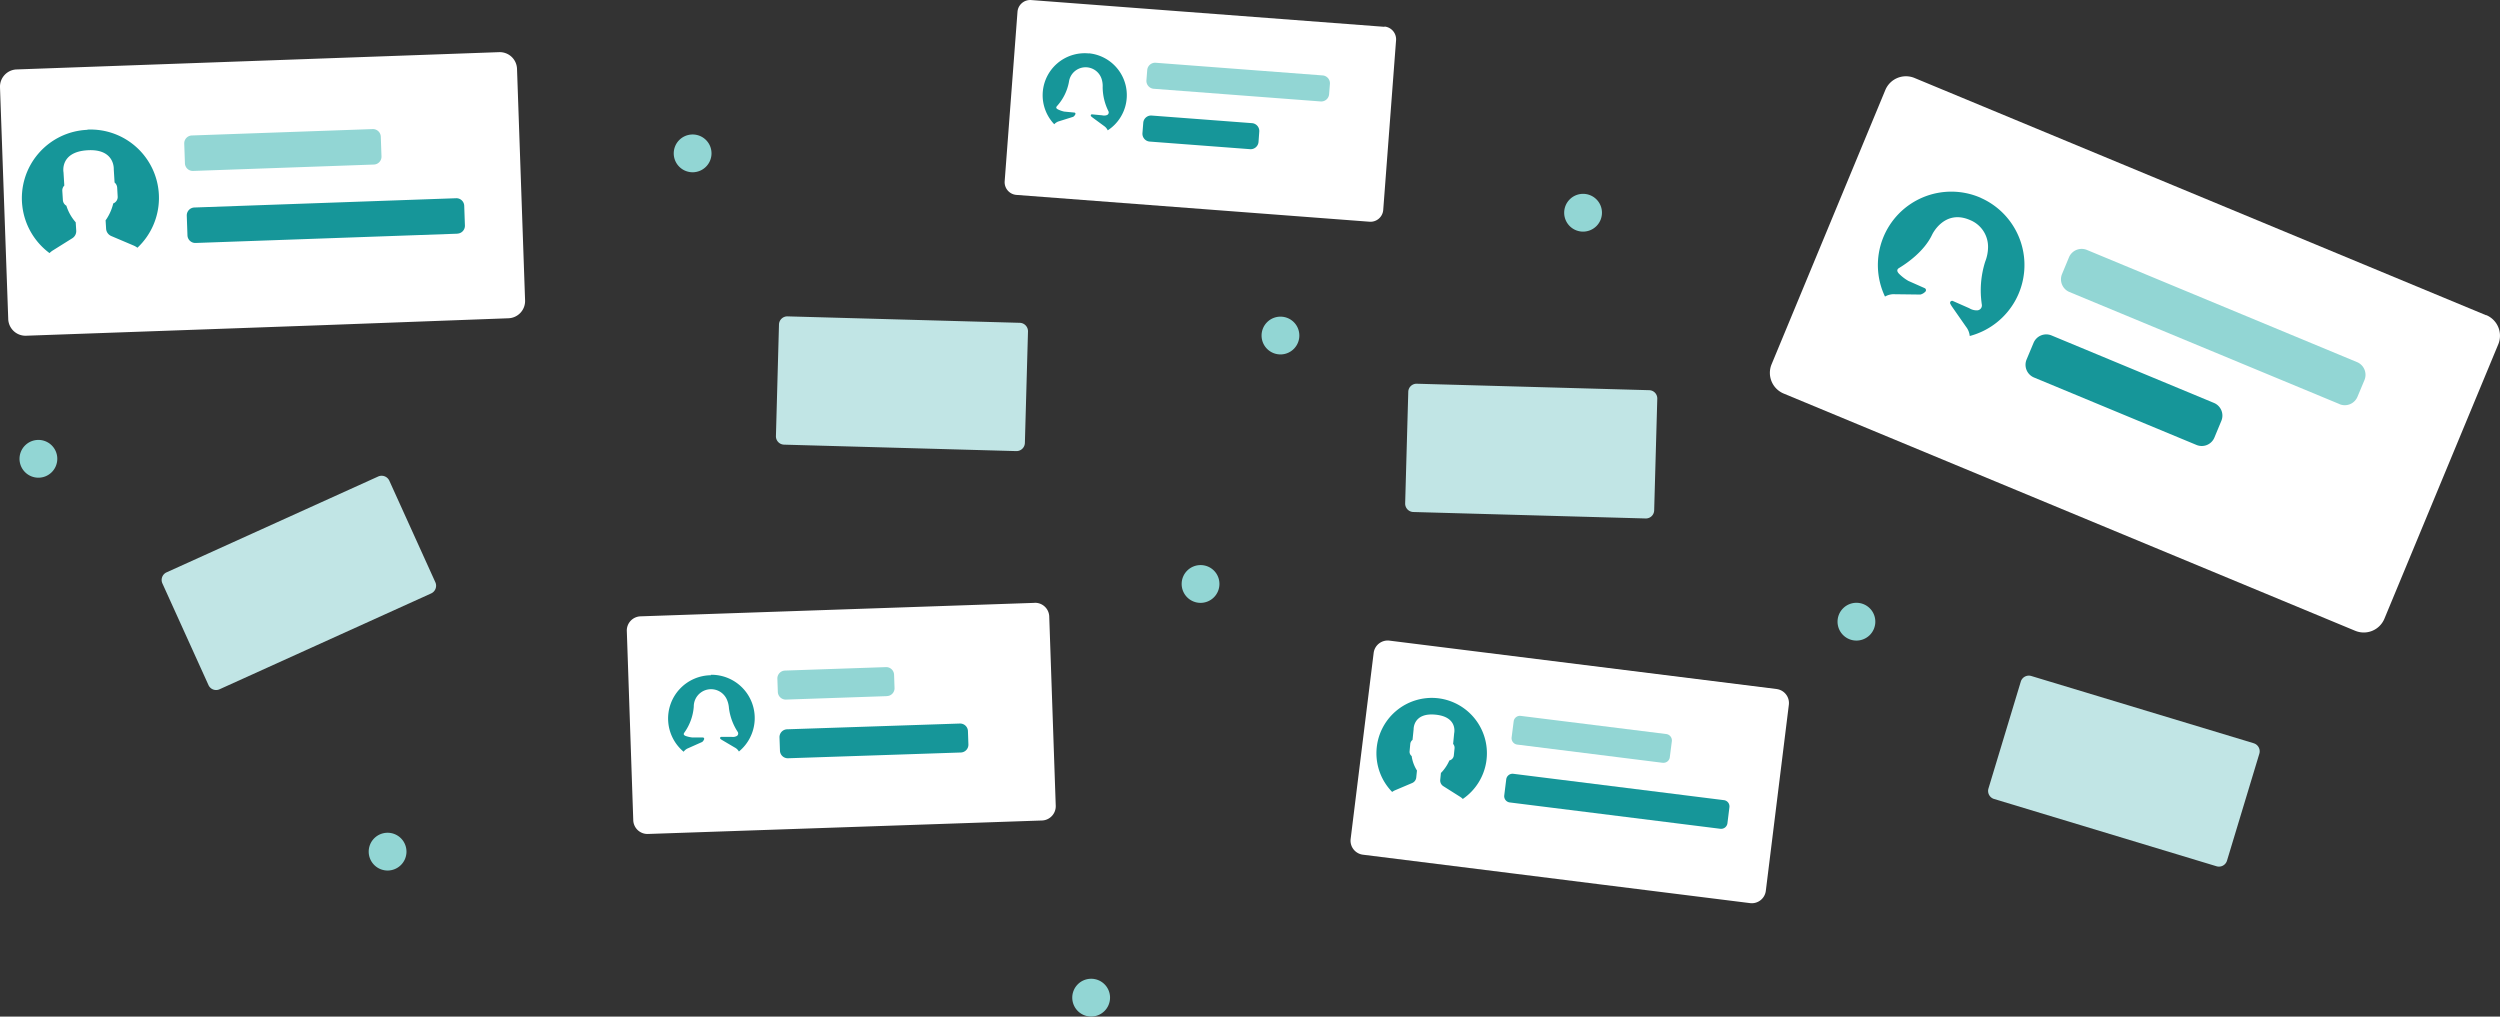 <svg id="Isolation_Mode" data-name="Isolation Mode" xmlns="http://www.w3.org/2000/svg" viewBox="0 0 434.22 176.57"><rect x="0" y="0" width="434.22" height="176.57" fill="#333333" stroke="none"/><defs><style>.cls-1{fill:#fff;}.cls-2{fill:#92d6d4;}.cls-3{fill:#169699;}.cls-4{fill:#c1e5e5;}</style></defs><title>Vector Smart Object</title><path id="Fill_2486" data-name="Fill 2486" class="cls-1" d="M1064.9,212.43l-68.45,2.34a2.47,2.47,0,0,0-2.38,2.55h0l1.12,32.86a2.47,2.47,0,0,0,2.55,2.39h0l68.45-2.34a2.48,2.48,0,0,0,2.38-2.56l-1.13-32.87a2.46,2.46,0,0,0-2.55-2.38h0" transform="translate(-885.2 -107.72)"/><path id="Fill_2488" data-name="Fill 2488" class="cls-2" d="M1039.25,228.63l-17.54.6a1.38,1.38,0,0,1-1.41-1.32h0l-.08-2.3a1.37,1.37,0,0,1,1.32-1.42h0l17.53-.6a1.37,1.37,0,0,1,1.42,1.32h0l.08,2.3a1.36,1.36,0,0,1-1.32,1.41h0" transform="translate(-885.2 -107.72)"/><path id="Fill_2490" data-name="Fill 2490" class="cls-3" d="M1052.08,238.42l-30,1a1.36,1.36,0,0,1-1.41-1.32l-.08-2.3a1.36,1.36,0,0,1,1.32-1.41h0l30-1a1.36,1.36,0,0,1,1.41,1.32h0l.08,2.3a1.36,1.36,0,0,1-1.32,1.41h0" transform="translate(-885.2 -107.72)"/><path id="Fill_2494" data-name="Fill 2494" class="cls-1" d="M1125.67,112.38l-61.36-4.65a2.22,2.22,0,0,0-2.38,2h0l-2.23,29.46a2.22,2.22,0,0,0,2,2.38l61.36,4.66a2.22,2.22,0,0,0,2.39-2.05h0l2.23-29.47a2.23,2.23,0,0,0-2-2.38h0" transform="translate(-885.2 -107.72)"/><path id="Fill_2496" data-name="Fill 2496" class="cls-2" d="M1114.58,125.34l-29-2.2a1.38,1.38,0,0,1-1.26-1.47l.14-1.78a1.38,1.38,0,0,1,1.47-1.27h0l29,2.2a1.37,1.37,0,0,1,1.26,1.47l-.14,1.79a1.37,1.37,0,0,1-1.47,1.26" transform="translate(-885.2 -107.72)"/><path id="Fill_2498" data-name="Fill 2498" class="cls-3" d="M1102.33,133.63l-17.44-1.32a1.37,1.37,0,0,1-1.26-1.47h0l.14-1.79a1.36,1.36,0,0,1,1.46-1.26h0l17.43,1.32a1.37,1.37,0,0,1,1.26,1.47l-.13,1.79a1.37,1.37,0,0,1-1.47,1.26" transform="translate(-885.2 -107.72)"/><path id="Fill_2502" data-name="Fill 2502" class="cls-4" d="M950.89,190.48l-36.76,16.65a1.45,1.45,0,0,0-.72,1.93l8,17.65a1.45,1.45,0,0,0,1.92.73h0l36.76-16.65a1.47,1.47,0,0,0,.73-1.93h0l-8-17.65a1.47,1.47,0,0,0-1.93-.73h0" transform="translate(-885.2 -107.72)"/><path id="Fill_2504" data-name="Fill 2504" class="cls-4" d="M1062.35,163.79,1022,162.67a1.45,1.45,0,0,0-1.5,1.41h0l-.53,19.37a1.45,1.45,0,0,0,1.41,1.5h0l40.33,1.12a1.46,1.46,0,0,0,1.5-1.41h0l.54-19.37a1.47,1.47,0,0,0-1.41-1.5h0" transform="translate(-885.2 -107.72)"/><path id="Fill_2504-2" data-name="Fill 2504" class="cls-4" d="M1171.63,175.49l-40.33-1.12a1.44,1.44,0,0,0-1.5,1.41h0l-.54,19.37a1.46,1.46,0,0,0,1.42,1.5h0l40.33,1.12a1.44,1.44,0,0,0,1.5-1.41h0l.54-19.37a1.44,1.44,0,0,0-1.41-1.5h0" transform="translate(-885.2 -107.72)"/><path id="Fill_2504-3" data-name="Fill 2504" class="cls-4" d="M1276.64,236.81,1238,225.13a1.46,1.46,0,0,0-1.82,1h0l-5.61,18.55a1.46,1.46,0,0,0,1,1.82h0l38.62,11.68a1.46,1.46,0,0,0,1.82-1h0l5.61-18.55a1.46,1.46,0,0,0-1-1.82h0" transform="translate(-885.2 -107.72)"/><path id="Fill_2506" data-name="Fill 2506" class="cls-1" d="M971.84,116.78l-83.73,3a3,3,0,0,0-2.91,3.12l1.43,40.21a3,3,0,0,0,3.13,2.92h0l32.38-1.15,19-.68L973.48,163a3,3,0,0,0,2.92-3.12h0L975,119.7a3,3,0,0,0-3.12-2.92h0" transform="translate(-885.2 -107.72)"/><path id="Fill_2508" data-name="Fill 2508" class="cls-2" d="M950.14,136.3l-31.4,1.11a1.37,1.37,0,0,1-1.42-1.32h0l-.12-3.42a1.37,1.37,0,0,1,1.32-1.42h0l31.4-1.11a1.37,1.37,0,0,1,1.42,1.32l.12,3.42a1.37,1.37,0,0,1-1.32,1.42" transform="translate(-885.2 -107.72)"/><path id="Fill_2510" data-name="Fill 2510" class="cls-3" d="M964.63,148.31l-45.45,1.61a1.37,1.37,0,0,1-1.42-1.32l-.12-3.42a1.37,1.37,0,0,1,1.32-1.42h0l45.46-1.61a1.36,1.36,0,0,1,1.41,1.31h0l.12,3.42a1.37,1.37,0,0,1-1.32,1.42" transform="translate(-885.2 -107.72)"/><path id="Fill_2514" data-name="Fill 2514" class="cls-2" d="M1008.78,134.36a3.28,3.28,0,1,1-3.28-3.28,3.27,3.27,0,0,1,3.28,3.28" transform="translate(-885.2 -107.72)"/><path id="Fill_2516" data-name="Fill 2516" class="cls-2" d="M895.15,187.4a3.28,3.28,0,1,1-3.27-3.27,3.27,3.27,0,0,1,3.27,3.27h0" transform="translate(-885.2 -107.72)"/><path id="Fill_2518" data-name="Fill 2518" class="cls-2" d="M955.8,255.63a3.28,3.28,0,1,1-3.28-3.27,3.28,3.28,0,0,1,3.28,3.27h0" transform="translate(-885.2 -107.72)"/><path id="Fill_2520" data-name="Fill 2520" class="cls-2" d="M1078,281a3.28,3.28,0,1,1-3.28-3.28A3.27,3.27,0,0,1,1078,281" transform="translate(-885.2 -107.72)"/><path id="Fill_2520-2" data-name="Fill 2520" class="cls-2" d="M1210.92,215.7a3.28,3.28,0,1,1-3.27-3.28,3.27,3.27,0,0,1,3.27,3.28" transform="translate(-885.2 -107.72)"/><path id="Fill_2522" data-name="Fill 2522" class="cls-2" d="M1097,209.15a3.28,3.28,0,1,1-3.27-3.28,3.26,3.26,0,0,1,3.27,3.28h0" transform="translate(-885.2 -107.72)"/><path id="Fill_2522-2" data-name="Fill 2522" class="cls-2" d="M1110.88,166a3.28,3.28,0,1,1-3.27-3.28,3.27,3.27,0,0,1,3.27,3.28h0" transform="translate(-885.2 -107.72)"/><path id="Fill_2522-3" data-name="Fill 2522" class="cls-2" d="M1163.44,144.67a3.28,3.28,0,1,1-3.28-3.28,3.27,3.27,0,0,1,3.28,3.28h0" transform="translate(-885.2 -107.72)"/><path class="cls-1" d="M1069,128.83l2.61-.82a1,1,0,0,0,.36-.41.21.21,0,0,0-.16-.33l-1.77-.17a4.58,4.58,0,0,1-1.1-.39c-.28-.15-.36-.32-.15-.56a8.66,8.66,0,0,0,2.08-4.19,2.92,2.92,0,0,1,5.68-.52,4.1,4.1,0,0,1,.18,1.44,9.5,9.5,0,0,0,1,4.15.49.49,0,0,1-.22.66,1.37,1.37,0,0,1-.86.06l-1.78-.17a.2.2,0,0,0-.15.34,3.08,3.08,0,0,0,.26.22l2,1.47a1.78,1.78,0,0,1,.63.76,7.3,7.3,0,0,1-9.27-1.05A1.93,1.93,0,0,1,1069,128.83Z" transform="translate(-885.2 -107.72)"/><path class="cls-3" d="M1074.31,117a7.3,7.3,0,0,0-6,12.3,1.89,1.89,0,0,1,.68-.47l2.61-.82a1,1,0,0,0,.36-.41.21.21,0,0,0-.16-.33l-1.77-.17a4.58,4.58,0,0,1-1.1-.39c-.28-.15-.36-.32-.15-.56a8.57,8.57,0,0,0,2.08-4.19,2.92,2.92,0,0,1,5.68-.52,4.1,4.1,0,0,1,.18,1.44,9.5,9.5,0,0,0,1,4.15.49.49,0,0,1-.22.66,1.37,1.37,0,0,1-.86.06l-1.78-.17a.2.2,0,0,0-.15.34,3.08,3.08,0,0,0,.26.22l2,1.47a1.83,1.83,0,0,1,.63.75l0,0a7.3,7.3,0,0,0-3.26-13.38Z" transform="translate(-885.2 -107.72)"/><path id="Fill_2494-2" data-name="Fill 2494" class="cls-1" d="M1317,162.47l-99.28-41.21a3.88,3.88,0,0,0-5.06,2.09h0L1192.9,171a3.89,3.89,0,0,0,2.09,5.07l99.28,41.21a3.88,3.88,0,0,0,5.07-2.09h0l19.78-47.67a3.88,3.88,0,0,0-2.09-5.07h0" transform="translate(-885.2 -107.72)"/><path id="Fill_2496-2" data-name="Fill 2496" class="cls-2" d="M1291.56,177.91l-46.92-19.47a2.39,2.39,0,0,1-1.29-3.12l1.2-2.89a2.39,2.39,0,0,1,3.12-1.3h0l46.91,19.48a2.39,2.39,0,0,1,1.3,3.12l-1.21,2.89a2.39,2.39,0,0,1-3.12,1.3" transform="translate(-885.2 -107.72)"/><path id="Fill_2498-2" data-name="Fill 2498" class="cls-3" d="M1266.7,185l-28.21-11.71a2.39,2.39,0,0,1-1.3-3.12h0l1.21-2.89a2.39,2.39,0,0,1,3.12-1.3h0l28.21,11.72a2.38,2.38,0,0,1,1.29,3.12l-1.2,2.89a2.38,2.38,0,0,1-3.12,1.29" transform="translate(-885.2 -107.72)"/><path class="cls-1" d="M1214,158.82l4.77.06a1.85,1.85,0,0,0,.84-.48.38.38,0,0,0-.09-.63l-2.84-1.26a7.75,7.75,0,0,1-1.62-1.24c-.38-.4-.42-.74,0-1,1.38-.83,4.39-2.9,5.74-5.8,0,0,2.1-4.47,6.57-2.54a5,5,0,0,1,3.15,4.77,7.08,7.08,0,0,1-.5,2.48,16.51,16.51,0,0,0-.58,7.44.87.87,0,0,1-.73,1,2.45,2.45,0,0,1-1.46-.37l-2.86-1.26a.35.35,0,0,0-.43.48,5,5,0,0,0,.3.51l2.44,3.5a3.11,3.11,0,0,1,.64,1.61,12.75,12.75,0,0,1-14.81-6.8A3.18,3.18,0,0,1,1214,158.82Z" transform="translate(-885.2 -107.72)"/><path class="cls-3" d="M1229.28,142.1a12.75,12.75,0,0,0-16.68,17.13,3.16,3.16,0,0,1,1.38-.41l4.77.06a1.85,1.85,0,0,0,.84-.48.38.38,0,0,0-.09-.63l-2.84-1.26a7.75,7.75,0,0,1-1.62-1.24c-.38-.4-.42-.74,0-1,1.38-.83,4.39-2.9,5.75-5.8,0,0,2.09-4.47,6.56-2.54a5,5,0,0,1,3.15,4.77,7.08,7.08,0,0,1-.5,2.48,16.51,16.51,0,0,0-.58,7.44.86.86,0,0,1-.73,1,2.45,2.45,0,0,1-1.46-.37l-2.86-1.26a.35.35,0,0,0-.43.48,5,5,0,0,0,.3.51l2.44,3.5a3.07,3.07,0,0,1,.64,1.6.08.08,0,0,0,0,0,12.75,12.75,0,0,0,1.89-24Z" transform="translate(-885.2 -107.72)"/><path class="cls-1" d="M1004.58,237.72l2.58-1.15a1,1,0,0,0,.32-.46.22.22,0,0,0-.2-.32l-1.83,0a4.88,4.88,0,0,1-1.18-.27c-.3-.13-.4-.29-.22-.56a8.87,8.87,0,0,0,1.65-4.53,3,3,0,0,1,5.76-1.2,4.34,4.34,0,0,1,.35,1.46,9.65,9.65,0,0,0,1.52,4.13.51.51,0,0,1-.15.71,1.44,1.44,0,0,1-.88.16l-1.84,0a.2.2,0,0,0-.11.36,1.92,1.92,0,0,0,.29.2l2.17,1.28a1.82,1.82,0,0,1,.73.7,7.5,7.5,0,0,1-9.61,0A1.7,1.7,0,0,1,1004.58,237.72Z" transform="translate(-885.2 -107.72)"/><path class="cls-3" d="M1008.67,225a7.52,7.52,0,0,0-4.73,13.29,1.79,1.79,0,0,1,.64-.55l2.58-1.15a1.07,1.07,0,0,0,.33-.46.23.23,0,0,0-.21-.32l-1.83,0a4.88,4.88,0,0,1-1.18-.27c-.3-.13-.4-.29-.22-.56a8.87,8.87,0,0,0,1.65-4.53,3,3,0,0,1,5.76-1.2,4.34,4.34,0,0,1,.35,1.46,9.78,9.78,0,0,0,1.52,4.13.51.51,0,0,1-.15.71,1.44,1.44,0,0,1-.88.16l-1.84,0a.2.2,0,0,0-.11.36,1.92,1.92,0,0,0,.29.2l2.17,1.28a1.76,1.76,0,0,1,.73.7,0,0,0,0,1,0,0,7.52,7.52,0,0,0-4.89-13.33Z" transform="translate(-885.2 -107.72)"/><path class="cls-1" d="M897.76,149.1l-3.42,2.14a3.93,3.93,0,0,0-.55.44,11.86,11.86,0,0,0,15.24-.89,3.25,3.25,0,0,0-.65-.38l-3.91-1.66a1.45,1.45,0,0,1-.87-1.24l-.1-1.49c.1-.13.22-.29.34-.48a8.92,8.92,0,0,0,1-2.45,1.18,1.18,0,0,0,.77-1.19l-.09-1.58a1.22,1.22,0,0,0-.45-.86l-.14-2.29s.25-3.6-4.59-3.31-4.14,3.84-4.14,3.84l.14,2.3a1.18,1.18,0,0,0-.35.9l.1,1.59a1.21,1.21,0,0,0,.61,1,7.85,7.85,0,0,0,1.62,2.88l.09,1.45A1.46,1.46,0,0,1,897.76,149.1Z" transform="translate(-885.2 -107.72)"/><path class="cls-3" d="M900.36,130.27a11.88,11.88,0,0,0-6.56,21.41,3.34,3.34,0,0,1,.54-.44l3.42-2.14a1.46,1.46,0,0,0,.68-1.32l-.09-1.45a7.85,7.85,0,0,1-1.62-2.88,1.21,1.21,0,0,1-.61-1l-.1-1.59a1.21,1.21,0,0,1,.35-.91l-.14-2.29s-.69-3.54,4.14-3.84,4.59,3.31,4.59,3.31l.14,2.29a1.26,1.26,0,0,1,.45.86l.09,1.58a1.19,1.19,0,0,1-.77,1.19,8.48,8.48,0,0,1-1,2.44,3.76,3.76,0,0,1-.33.49l.09,1.48a1.48,1.48,0,0,0,.88,1.25l3.91,1.66a3.25,3.25,0,0,1,.65.38,11.88,11.88,0,0,0-8.67-20.52Z" transform="translate(-885.2 -107.72)"/><path id="Fill_2506-2" data-name="Fill 2506" class="cls-1" d="M1193.83,227.4l-67.3-8.41a2.46,2.46,0,0,0-2.74,2.12l-4,32.33a2.46,2.46,0,0,0,2.13,2.73h0l26,3.25,15.24,1.91,26,3.25a2.45,2.45,0,0,0,2.74-2.12h0l4-32.32a2.45,2.45,0,0,0-2.12-2.74h0" transform="translate(-885.2 -107.72)"/><path id="Fill_2508-2" data-name="Fill 2508" class="cls-2" d="M1174,240.21l-25.25-3.16a1.12,1.12,0,0,1-1-1.24h0l.35-2.75a1.1,1.1,0,0,1,1.23-1h0l25.25,3.15a1.12,1.12,0,0,1,1,1.24l-.35,2.75a1.1,1.1,0,0,1-1.23,1" transform="translate(-885.2 -107.72)"/><path id="Fill_2510-2" data-name="Fill 2510" class="cls-3" d="M1184,251.67l-36.53-4.57a1.1,1.1,0,0,1-1-1.23l.34-2.75a1.11,1.11,0,0,1,1.24-1h0l36.53,4.57a1.1,1.1,0,0,1,1,1.23h0l-.34,2.75a1.11,1.11,0,0,1-1.24,1" transform="translate(-885.2 -107.72)"/><path class="cls-1" d="M1130.45,243.69l-3,1.27a3,3,0,0,0-.49.28,9.59,9.59,0,0,0,12.29,1.25,2.52,2.52,0,0,0-.47-.38l-2.91-1.84a1.17,1.17,0,0,1-.54-1.1l.12-1.2a3.89,3.89,0,0,0,.33-.35,7.33,7.33,0,0,0,1.14-1.82,1,1,0,0,0,.77-.85l.13-1.28a1,1,0,0,0-.25-.74l.18-1.85s.67-2.85-3.23-3.23-3.81,2.53-3.81,2.53l-.19,1.85a1,1,0,0,0-.39.68l-.12,1.28a.94.94,0,0,0,.36.85,6.31,6.31,0,0,0,.92,2.51l-.12,1.17A1.17,1.17,0,0,1,1130.45,243.69Z" transform="translate(-885.2 -107.72)"/><path class="cls-3" d="M1135,229a9.62,9.62,0,0,0-8,16.27,2.87,2.87,0,0,1,.48-.28l3-1.27a1.17,1.17,0,0,0,.71-1l.12-1.17a6.31,6.31,0,0,1-.92-2.51.94.94,0,0,1-.36-.85l.12-1.28a1,1,0,0,1,.39-.68l.19-1.85s-.1-2.92,3.81-2.53,3.23,3.23,3.23,3.23l-.18,1.85a1,1,0,0,1,.25.74l-.13,1.28a1,1,0,0,1-.77.85,7.33,7.33,0,0,1-1.14,1.82,3.89,3.89,0,0,1-.33.35l-.12,1.2a1.17,1.17,0,0,0,.54,1.1l2.91,1.84a2.52,2.52,0,0,1,.47.38A9.62,9.62,0,0,0,1135,229Z" transform="translate(-885.2 -107.72)"/></svg>